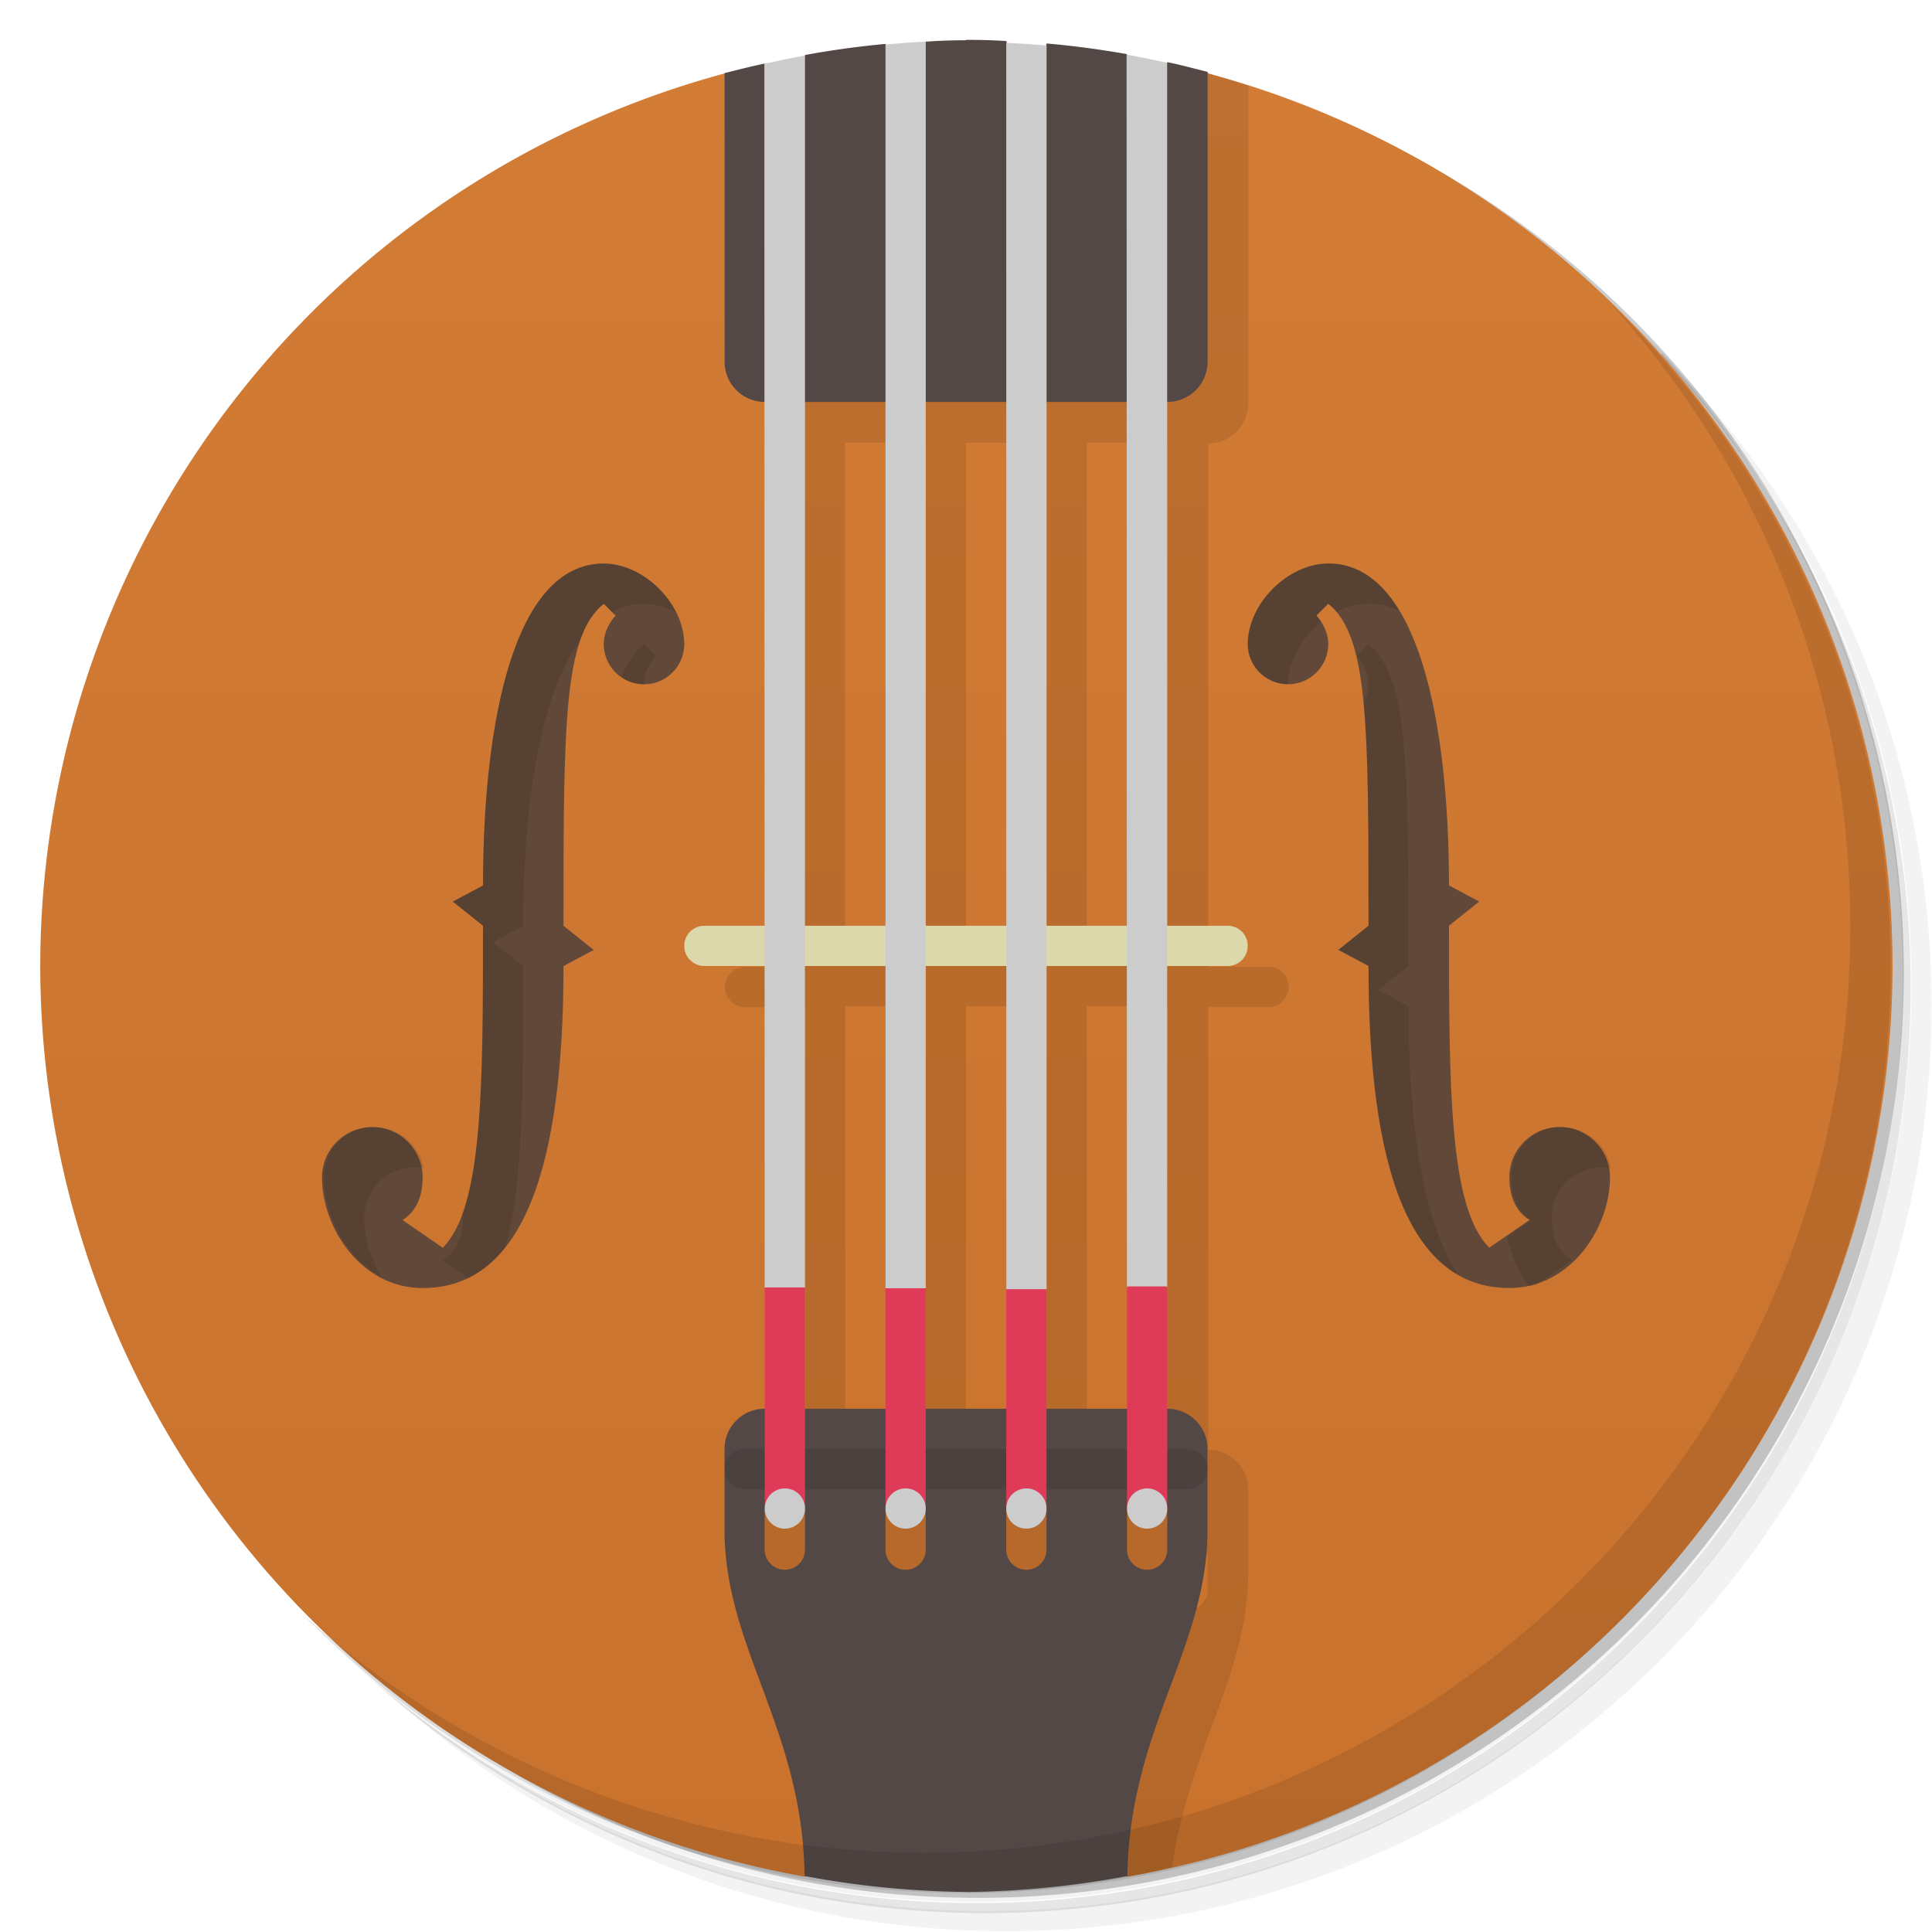 <svg version="1.1" viewBox="0 0 48 48" xmlns="http://www.w3.org/2000/svg">
 <defs>
  <linearGradient id="bg" x2="0" y1="1" y2="47" gradientUnits="userSpaceOnUse">
   <stop style="stop-color:#d27c36" offset="0"/>
   <stop style="stop-color:#c8722d" offset="1"/>
  </linearGradient>
 </defs>
 <path d="m36.3 5c5.86 4.06 9.69 10.8 9.69 18.5 0 12.4-10.1 22.5-22.5 22.5-7.67 0-14.4-3.83-18.5-9.69 1.04 1.82 2.31 3.5 3.78 4.97 4.08 3.71 9.51 5.97 15.5 5.97 12.7 0 23-10.3 23-23 0-5.95-2.26-11.4-5.97-15.5-1.47-1.48-3.15-2.74-4.97-3.78zm4.97 3.78c3.85 4.11 6.22 9.64 6.22 15.7 0 12.7-10.3 23-23 23-6.08 0-11.6-2.36-15.7-6.22 4.16 4.14 9.88 6.72 16.2 6.72 12.7 0 23-10.3 23-23 0-6.34-2.58-12.1-6.72-16.2z" style="opacity:.05"/>
 <path d="m41.3 8.78c3.71 4.08 5.97 9.51 5.97 15.5 0 12.7-10.3 23-23 23-5.95 0-11.4-2.26-15.5-5.97 4.11 3.85 9.64 6.22 15.7 6.22 12.7 0 23-10.3 23-23 0-6.08-2.36-11.6-6.22-15.7z" style="opacity:.1"/>
 <path d="m31.2 2.38c8.62 3.15 14.8 11.4 14.8 21.1 0 12.4-10.1 22.5-22.5 22.5-9.71 0-18-6.14-21.1-14.8a23 23 0 0 0 44.9-7 23 23 0 0 0-16-21.9z" style="opacity:.2"/>
 <path d="m30 1.8-12 0.025a23 23 0 0 0-17 22.2 23 23 0 0 0 19 22.6l4.01-1.61 4.01 1.61a23 23 0 0 0 19-22.6 23 23 0 0 0-17-22.2 23 23 0 0 0-0.002 0z" style="fill:url(#bg)"/>
 <path d="m30 1.8-10 0.021 0.002 22.2v0.002h-1.49c-0.277 0-0.5 0.223-0.5 0.5s0.223 0.5 0.5 0.5h1.5l0.002 11-1 1v2l5 8c1.72-0.019 3.43-0.232 5.11-0.633 0.393-2.91 1.89-4.77 1.89-7.37v-2c0-0.554-0.446-1-1-1v-11h1.5c0.277 0 0.5-0.223 0.5-0.5s-0.223-0.5-0.5-0.5h-1.5v-13a1 1 0 0 0 1-1v-7.88c-0.331-0.124-0.664-0.213-1-0.322h-0.002zm-9 9.2h2v13h-2.01l0.004-13zm3 0h2l0.002 13h-2v-13zm3 0h2l0.004 13h-2v-13zm-6 14h2v11h-2v-11zm3 0h2v11h-2v-11zm3 0h2l0.002 11h-2v-11zm3 13.5v1c0 0.277-0.223 0.5-0.5 0.5v-1c0.276 0 0.5-0.224 0.5-0.5z" style="opacity:.1"/>
 <path d="m24 1c-0.335 6.36e-4 -0.665 0.011-1 0.035l-0.5 1.96-0.5-1.9 0.002-0.004c-0.671 0.062-1.34 0.154-2 0.275v0.002l-0.5 1.62-0.5-1.41c-0.334 0.069-0.669 0.155-1 0.238v7.17c0 0.552 0.448 1 1 1h10c0.552 0 1-0.448 1-1v-7.2c-0.334-0.083-0.663-0.174-1-0.242l-0.5 1.44-0.508-1.64c-0.66-0.117-1.32-0.205-1.99-0.264l-0.5 1.91-0.5-1.97c-0.334-0.022-0.665-0.03-1-0.029zm-5 34c-0.554 0-1 0.446-1 1v2c0 2.95 1.94 4.94 1.99 8.61a23 23 0 0 0 4.01 0.395 23 23 0 0 0 4.01-0.395c0.053-3.67 1.99-5.65 1.99-8.61v-2c0-0.554-0.446-1-1-1h-10zm0 2.5h1v1c0 0.277-0.223 0.5-0.5 0.5s-0.5-0.223-0.5-0.5v-1zm3 0h1v1c0 0.277-0.223 0.5-0.5 0.5s-0.5-0.223-0.5-0.5v-1zm3 0h1v1c0 0.277-0.223 0.5-0.5 0.5s-0.5-0.223-0.5-0.5v-1zm3 0h1v1c0 0.277-0.223 0.5-0.5 0.5s-0.5-0.223-0.5-0.5v-1z" style="fill:#534846"/>
 <path d="m40 7.53c3.71 4.08 5.97 9.51 5.97 15.5 0 12.7-10.3 23-23 23-5.95 0-11.4-2.26-15.5-5.97 4.18 4.29 10 6.97 16.5 6.97 12.7 0 23-10.3 23-23 0-6.46-2.68-12.3-6.97-16.5z" style="opacity:.1"/>
 <path d="m15 14c-2.25 0-3 4-3 8l-0.75 0.4 0.75 0.6c0 4 0 7-1 8l-1-0.689c0.368-0.227 0.5-0.628 0.5-1.06 7.09e-4 -0.69-0.56-1.25-1.25-1.25s-1.25 0.56-1.25 1.25c0 1.25 0.969 2.75 2.5 2.75 2.5 0 3.5-3 3.5-8l0.75-0.4-0.75-0.6c0-5 0-7.2 1-8l0.293 0.293c-0.135 0.149-0.293 0.407-0.293 0.707 0 0.552 0.448 1 1 1s1-0.448 1-1c0-1-1-2-2-2zm18 0c-1 0-2 1-2 2 0 0.552 0.448 1 1 1s1-0.448 1-1c0-0.3-0.158-0.558-0.293-0.707l0.293-0.293c1 0.8 1 3 1 8l-0.75 0.6 0.75 0.4c0 5 1 8 3.5 8 1.53 0 2.5-1.5 2.5-2.75 0-0.69-0.56-1.25-1.25-1.25s-1.25 0.56-1.25 1.25c4.44e-4 0.432 0.132 0.834 0.5 1.06l-1 0.689c-1-1-1-4-1-8l0.75-0.6-0.75-0.4c0-4-0.75-8-3-8z" style="fill:#614838"/>
 <path d="m18.5 36h11c0.277 0 0.5 0.223 0.5 0.5s-0.223 0.5-0.5 0.5h-11c-0.277 0-0.5-0.223-0.5-0.5s0.223-0.5 0.5-0.5z" style="opacity:.1"/>
 <path d="m19.5 31.5-0.5 0.5v5.5h1v-5.5l-0.5-0.5zm3 0-0.5 0.5v5.5h1v-5.5l-0.5-0.5zm3 0-0.5 0.5v5.5h1v-5.5l-0.5-0.5zm3 0-0.5 0.5v5.5h1v-5.5l-0.5-0.5z" style="fill:#df3a58"/>
 <path d="m17.5 23h13c0.277 0 0.5 0.223 0.5 0.5s-0.223 0.5-0.5 0.5h-13c-0.277 0-0.5-0.223-0.5-0.5s0.223-0.5 0.5-0.5z" style="fill:#ddd8ab"/>
 <path d="m25 1.03 0.002 31h1v-30.9c-0.333-0.029-0.667-0.051-1-0.066zm-2 0.004c-0.334 0.016-0.667 0.042-1 0.072v30.9h1zm4.99 0.326 0.008 30.6h1v-30.4c-0.335-0.075-0.67-0.143-1.01-0.203zm-7.99 0.019c-0.337 0.061-0.673 0.131-1.01 0.207l0.008 30.4h1zm-0.5 35.6c-0.276 0-0.5 0.224-0.5 0.5s0.224 0.5 0.5 0.5 0.5-0.224 0.5-0.5-0.224-0.5-0.5-0.5zm3 0c-0.276 0-0.5 0.224-0.5 0.5s0.224 0.5 0.5 0.5 0.5-0.224 0.5-0.5-0.224-0.5-0.5-0.5zm3 0c-0.276 0-0.5 0.224-0.5 0.5s0.224 0.5 0.5 0.5 0.5-0.224 0.5-0.5-0.224-0.5-0.5-0.5zm3 0c-0.276 0-0.5 0.224-0.5 0.5s0.224 0.5 0.5 0.5 0.5-0.224 0.5-0.5-0.224-0.5-0.5-0.5z" style="fill:#ccc"/>
 <path d="m15 14c-2.25 0-3 4-3 8l-0.75 0.4 0.75 0.6c0 3.19-0.002 5.75-0.512 7.16 0.002 0.032 0.01 0.062 0.01 0.094-4.44e-4 0.432-0.132 0.834-0.5 1.06l0.635 0.438c0.343-0.167 0.643-0.421 0.906-0.748 0.457-1.44 0.459-3.92 0.459-7l-0.75-0.6 0.75-0.4c0-2.85 0.384-5.7 1.42-7.1 0.141-0.405 0.331-0.7 0.584-0.902l0.197 0.197c0.243-0.126 0.509-0.197 0.801-0.197 0.273 0 0.544 0.08 0.797 0.209-0.342-0.675-1.07-1.21-1.79-1.21zm18 0c-1 0-2 1-2 2 0 0.552 0.447 0.999 0.998 1 0-0.584 0.345-1.16 0.828-1.55-0.039-0.061-0.079-0.116-0.119-0.16l0.293-0.293c0.074 0.06 0.141 0.129 0.205 0.205 0.252-0.127 0.521-0.205 0.793-0.205 0.278 0 0.534 0.063 0.768 0.178-0.443-0.732-1.02-1.18-1.77-1.18zm-17 2c-0.238 0.19-0.417 0.463-0.555 0.83 0.159 0.107 0.349 0.17 0.555 0.17 0-0.3 0.158-0.558 0.293-0.707zm18 0-0.293 0.293c0.135 0.149 0.293 0.407 0.293 0.707 0 0.17-0.046 0.327-0.121 0.467 0.121 1.27 0.123 3.06 0.123 5.53l-0.75 0.6 0.75 0.4c0 4.04 0.654 6.77 2.22 7.67-0.853-1.34-1.23-3.63-1.23-6.67l-0.75-0.4 0.75-0.6c0-5 0-7.2-1-8zm-24.7 12c-0.69 0-1.25 0.56-1.25 1.25 0 0.922 0.528 1.98 1.42 2.47-0.27-0.459-0.42-0.982-0.42-1.47 0-0.69 0.56-1.25 1.25-1.25 0.078 0 0.154 0.01 0.229 0.023-0.107-0.582-0.614-1.02-1.23-1.02zm29.5 0c-0.69 0-1.25 0.56-1.25 1.25 4.44e-4 0.432 0.132 0.834 0.5 1.06l-0.615 0.424c0.137 0.525 0.32 0.942 0.572 1.22 0.061-0.013 0.119-0.028 0.178-0.045l0.863-0.596c-0.368-0.227-0.5-0.628-0.5-1.06-7.09e-4 -0.69 0.56-1.25 1.25-1.25 0.078 0 0.154 0.01 0.229 0.023-0.107-0.582-0.614-1.02-1.23-1.02z" style="opacity:.1"/>
</svg>
